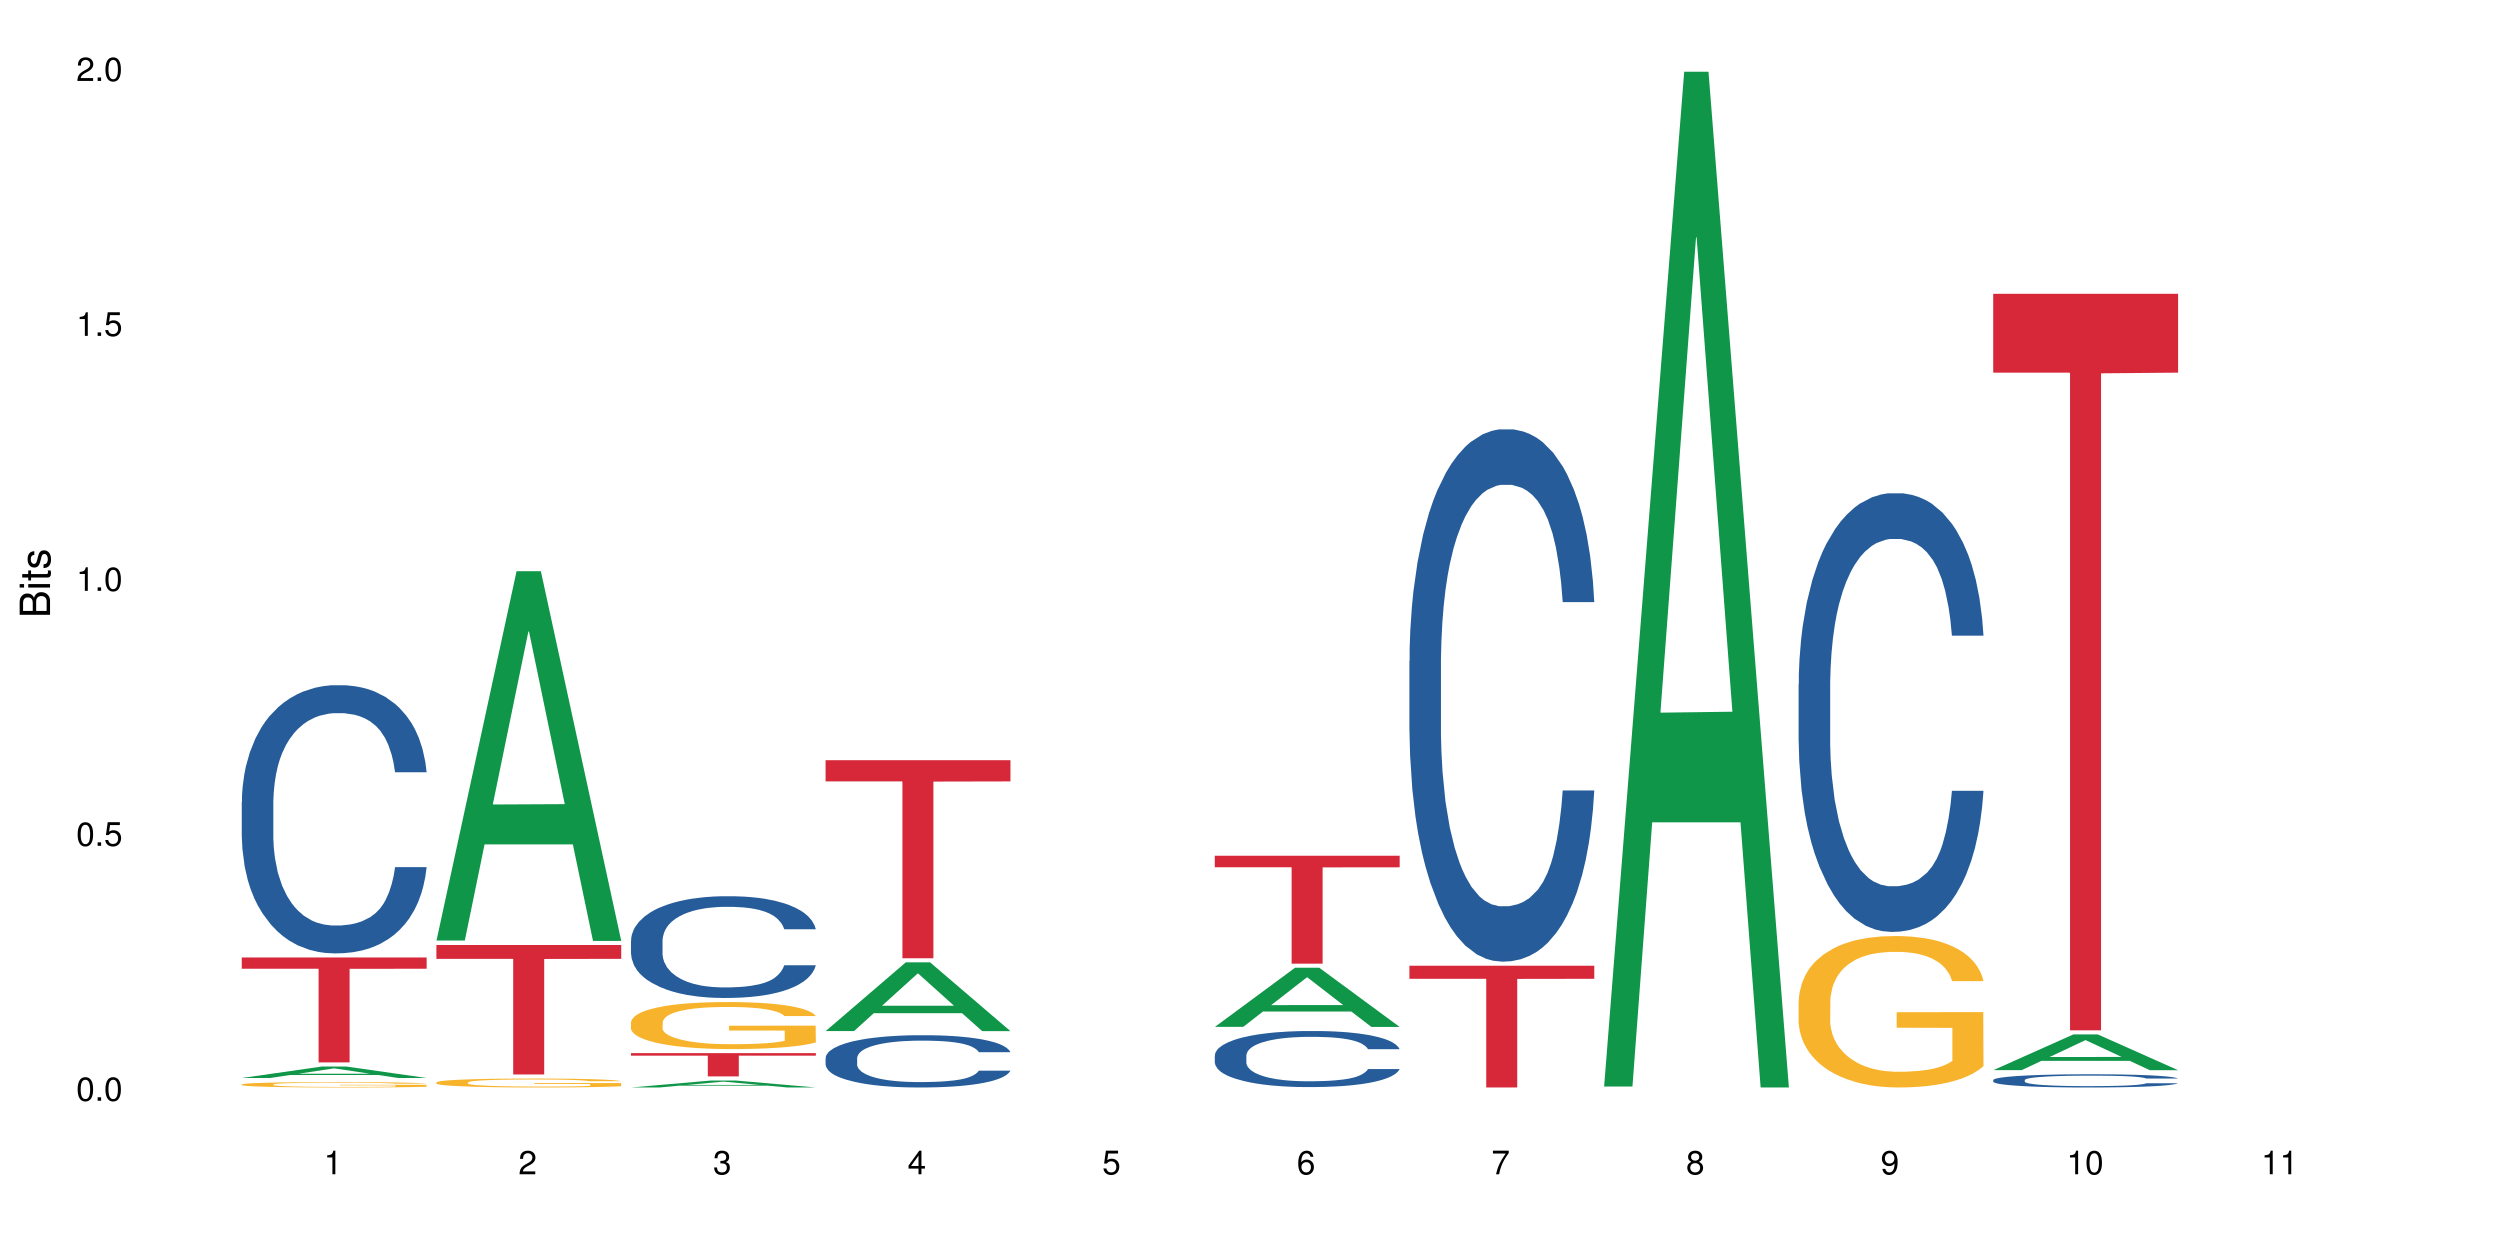 <?xml version="1.0" encoding="UTF-8"?>
<svg xmlns="http://www.w3.org/2000/svg" xmlns:xlink="http://www.w3.org/1999/xlink" width="720pt" height="360pt" viewBox="0 0 720 360" version="1.1">
<defs>
<g>
<symbol overflow="visible" id="glyph0-0">
<path style="stroke:none;" d=""/>
</symbol>
<symbol overflow="visible" id="glyph0-1">
<path style="stroke:none;" d="M 2.641 -6.797 C 2 -6.797 1.422 -6.531 1.078 -6.047 C 0.641 -5.453 0.406 -4.547 0.406 -3.297 C 0.406 -1 1.188 0.219 2.641 0.219 C 4.078 0.219 4.859 -1 4.859 -3.234 C 4.859 -4.562 4.656 -5.438 4.203 -6.047 C 3.844 -6.531 3.281 -6.797 2.641 -6.797 Z M 2.641 -6.047 C 3.547 -6.047 4 -5.125 4 -3.312 C 4 -1.375 3.562 -0.484 2.625 -0.484 C 1.734 -0.484 1.281 -1.422 1.281 -3.281 C 1.281 -5.141 1.734 -6.047 2.641 -6.047 Z M 2.641 -6.047 "/>
</symbol>
<symbol overflow="visible" id="glyph0-2">
<path style="stroke:none;" d="M 1.828 -1 L 0.828 -1 L 0.828 0 L 1.828 0 Z M 1.828 -1 "/>
</symbol>
<symbol overflow="visible" id="glyph0-3">
<path style="stroke:none;" d="M 4.562 -6.797 L 1.062 -6.797 L 0.547 -3.094 L 1.328 -3.094 C 1.719 -3.562 2.047 -3.734 2.578 -3.734 C 3.484 -3.734 4.062 -3.109 4.062 -2.094 C 4.062 -1.125 3.484 -0.531 2.578 -0.531 C 1.828 -0.531 1.375 -0.906 1.188 -1.672 L 0.328 -1.672 C 0.453 -1.109 0.547 -0.844 0.75 -0.594 C 1.125 -0.078 1.828 0.219 2.594 0.219 C 3.969 0.219 4.922 -0.781 4.922 -2.219 C 4.922 -3.562 4.031 -4.484 2.719 -4.484 C 2.25 -4.484 1.859 -4.359 1.469 -4.062 L 1.734 -5.969 L 4.562 -5.969 Z M 4.562 -6.797 "/>
</symbol>
<symbol overflow="visible" id="glyph0-4">
<path style="stroke:none;" d="M 2.484 -4.844 L 2.484 0 L 3.328 0 L 3.328 -6.797 L 2.766 -6.797 C 2.469 -5.75 2.281 -5.609 0.984 -5.453 L 0.984 -4.844 Z M 2.484 -4.844 "/>
</symbol>
<symbol overflow="visible" id="glyph0-5">
<path style="stroke:none;" d="M 4.859 -0.828 L 1.281 -0.828 C 1.359 -1.391 1.672 -1.75 2.5 -2.234 L 3.469 -2.75 C 4.406 -3.266 4.906 -3.969 4.906 -4.812 C 4.906 -5.375 4.672 -5.906 4.266 -6.266 C 3.859 -6.625 3.375 -6.797 2.719 -6.797 C 1.859 -6.797 1.219 -6.5 0.844 -5.922 C 0.609 -5.562 0.5 -5.125 0.484 -4.438 L 1.328 -4.438 C 1.359 -4.906 1.406 -5.188 1.531 -5.406 C 1.75 -5.812 2.188 -6.062 2.703 -6.062 C 3.469 -6.062 4.031 -5.516 4.031 -4.781 C 4.031 -4.25 3.719 -3.797 3.125 -3.438 L 2.234 -2.938 C 0.812 -2.141 0.406 -1.5 0.328 0 L 4.859 0 Z M 4.859 -0.828 "/>
</symbol>
<symbol overflow="visible" id="glyph0-6">
<path style="stroke:none;" d="M 2.125 -3.125 L 2.578 -3.125 C 3.516 -3.125 3.984 -2.703 3.984 -1.891 C 3.984 -1.031 3.469 -0.531 2.578 -0.531 C 1.656 -0.531 1.203 -0.984 1.156 -1.969 L 0.312 -1.969 C 0.344 -1.422 0.438 -1.078 0.609 -0.766 C 0.953 -0.109 1.625 0.219 2.547 0.219 C 3.953 0.219 4.859 -0.609 4.859 -1.906 C 4.859 -2.766 4.516 -3.25 3.703 -3.516 C 4.344 -3.766 4.656 -4.25 4.656 -4.938 C 4.656 -6.109 3.875 -6.797 2.578 -6.797 C 1.203 -6.797 0.484 -6.047 0.453 -4.609 L 1.297 -4.609 C 1.312 -5.016 1.344 -5.25 1.453 -5.453 C 1.641 -5.828 2.062 -6.062 2.594 -6.062 C 3.344 -6.062 3.797 -5.625 3.797 -4.906 C 3.797 -4.422 3.609 -4.141 3.25 -3.984 C 3.016 -3.891 2.719 -3.844 2.125 -3.844 Z M 2.125 -3.125 "/>
</symbol>
<symbol overflow="visible" id="glyph0-7">
<path style="stroke:none;" d="M 3.141 -1.625 L 3.141 0 L 3.984 0 L 3.984 -1.625 L 4.984 -1.625 L 4.984 -2.391 L 3.984 -2.391 L 3.984 -6.797 L 3.359 -6.797 L 0.266 -2.516 L 0.266 -1.625 Z M 3.141 -2.391 L 1 -2.391 L 3.141 -5.359 Z M 3.141 -2.391 "/>
</symbol>
<symbol overflow="visible" id="glyph0-8">
<path style="stroke:none;" d="M 4.781 -5.031 C 4.609 -6.141 3.891 -6.797 2.844 -6.797 C 2.094 -6.797 1.422 -6.438 1.031 -5.828 C 0.609 -5.172 0.406 -4.344 0.406 -3.094 C 0.406 -1.953 0.578 -1.234 0.984 -0.625 C 1.359 -0.078 1.953 0.219 2.703 0.219 C 3.984 0.219 4.922 -0.734 4.922 -2.078 C 4.922 -3.344 4.062 -4.234 2.844 -4.234 C 2.172 -4.234 1.641 -3.969 1.281 -3.469 C 1.281 -5.125 1.828 -6.047 2.797 -6.047 C 3.391 -6.047 3.797 -5.672 3.938 -5.031 Z M 2.734 -3.484 C 3.547 -3.484 4.062 -2.922 4.062 -2 C 4.062 -1.156 3.484 -0.531 2.703 -0.531 C 1.922 -0.531 1.328 -1.188 1.328 -2.047 C 1.328 -2.891 1.906 -3.484 2.734 -3.484 Z M 2.734 -3.484 "/>
</symbol>
<symbol overflow="visible" id="glyph0-9">
<path style="stroke:none;" d="M 4.984 -6.797 L 0.438 -6.797 L 0.438 -5.969 L 4.109 -5.969 C 2.5 -3.656 1.828 -2.234 1.328 0 L 2.219 0 C 2.594 -2.172 3.453 -4.047 4.984 -6.094 Z M 4.984 -6.797 "/>
</symbol>
<symbol overflow="visible" id="glyph0-10">
<path style="stroke:none;" d="M 3.75 -3.578 C 4.453 -4 4.688 -4.344 4.688 -4.984 C 4.688 -6.047 3.844 -6.797 2.641 -6.797 C 1.438 -6.797 0.594 -6.047 0.594 -4.984 C 0.594 -4.359 0.828 -4.016 1.516 -3.578 C 0.734 -3.203 0.359 -2.641 0.359 -1.891 C 0.359 -0.641 1.297 0.219 2.641 0.219 C 3.984 0.219 4.922 -0.641 4.922 -1.875 C 4.922 -2.641 4.531 -3.203 3.75 -3.578 Z M 2.641 -6.047 C 3.359 -6.047 3.812 -5.625 3.812 -4.969 C 3.812 -4.344 3.344 -3.922 2.641 -3.922 C 1.922 -3.922 1.453 -4.344 1.453 -4.984 C 1.453 -5.625 1.922 -6.047 2.641 -6.047 Z M 2.641 -3.203 C 3.484 -3.203 4.062 -2.672 4.062 -1.875 C 4.062 -1.062 3.484 -0.531 2.625 -0.531 C 1.797 -0.531 1.219 -1.078 1.219 -1.875 C 1.219 -2.672 1.797 -3.203 2.641 -3.203 Z M 2.641 -3.203 "/>
</symbol>
<symbol overflow="visible" id="glyph0-11">
<path style="stroke:none;" d="M 0.516 -1.547 C 0.672 -0.438 1.406 0.219 2.438 0.219 C 3.188 0.219 3.859 -0.141 4.266 -0.75 C 4.688 -1.406 4.891 -2.25 4.891 -3.484 C 4.891 -4.625 4.703 -5.359 4.312 -5.953 C 3.938 -6.5 3.344 -6.797 2.594 -6.797 C 1.297 -6.797 0.359 -5.844 0.359 -4.516 C 0.359 -3.25 1.234 -2.344 2.453 -2.344 C 3.094 -2.344 3.562 -2.578 4.016 -3.109 C 4 -1.453 3.469 -0.531 2.5 -0.531 C 1.906 -0.531 1.484 -0.906 1.359 -1.547 Z M 2.578 -6.062 C 3.375 -6.062 3.969 -5.406 3.969 -4.531 C 3.969 -3.688 3.375 -3.094 2.547 -3.094 C 1.734 -3.094 1.234 -3.672 1.234 -4.578 C 1.234 -5.438 1.797 -6.062 2.578 -6.062 Z M 2.578 -6.062 "/>
</symbol>
<symbol overflow="visible" id="glyph1-0">
<path style="stroke:none;" d=""/>
</symbol>
<symbol overflow="visible" id="glyph1-1">
<path style="stroke:none;" d="M 0 -0.953 L 0 -4.891 C 0 -5.719 -0.234 -6.344 -0.734 -6.797 C -1.188 -7.234 -1.812 -7.469 -2.5 -7.469 C -3.547 -7.469 -4.188 -7 -4.625 -5.875 C -4.984 -6.672 -5.641 -7.094 -6.531 -7.094 C -7.156 -7.094 -7.734 -6.859 -8.141 -6.391 C -8.562 -5.938 -8.75 -5.344 -8.75 -4.5 L -8.75 -0.953 Z M -4.984 -2.062 L -7.766 -2.062 L -7.766 -4.219 C -7.766 -4.844 -7.688 -5.203 -7.453 -5.5 C -7.219 -5.812 -6.859 -5.969 -6.375 -5.969 C -5.906 -5.969 -5.531 -5.812 -5.297 -5.5 C -5.062 -5.203 -4.984 -4.844 -4.984 -4.219 Z M -0.984 -2.062 L -4 -2.062 L -4 -4.781 C -4 -5.328 -3.859 -5.688 -3.578 -5.953 C -3.297 -6.219 -2.922 -6.359 -2.484 -6.359 C -2.062 -6.359 -1.688 -6.219 -1.406 -5.953 C -1.109 -5.688 -0.984 -5.328 -0.984 -4.781 Z M -0.984 -2.062 "/>
</symbol>
<symbol overflow="visible" id="glyph1-2">
<path style="stroke:none;" d="M -6.281 -1.797 L -6.281 -0.797 L 0 -0.797 L 0 -1.797 Z M -8.75 -1.797 L -8.75 -0.797 L -7.484 -0.797 L -7.484 -1.797 Z M -8.75 -1.797 "/>
</symbol>
<symbol overflow="visible" id="glyph1-3">
<path style="stroke:none;" d="M -6.281 -3.047 L -6.281 -2.016 L -8.016 -2.016 L -8.016 -1.016 L -6.281 -1.016 L -6.281 -0.172 L -5.469 -0.172 L -5.469 -1.016 L -0.719 -1.016 C -0.078 -1.016 0.281 -1.453 0.281 -2.234 C 0.281 -2.469 0.25 -2.719 0.188 -3.047 L -0.641 -3.047 C -0.609 -2.922 -0.594 -2.766 -0.594 -2.562 C -0.594 -2.141 -0.719 -2.016 -1.156 -2.016 L -5.469 -2.016 L -5.469 -3.047 Z M -6.281 -3.047 "/>
</symbol>
<symbol overflow="visible" id="glyph1-4">
<path style="stroke:none;" d="M -4.531 -5.25 C -5.766 -5.25 -6.469 -4.422 -6.469 -2.969 C -6.469 -1.516 -5.719 -0.562 -4.547 -0.562 C -3.562 -0.562 -3.094 -1.062 -2.734 -2.562 L -2.516 -3.484 C -2.344 -4.188 -2.094 -4.469 -1.625 -4.469 C -1.047 -4.469 -0.641 -3.875 -0.641 -3 C -0.641 -2.453 -0.797 -2 -1.062 -1.75 C -1.25 -1.594 -1.422 -1.531 -1.875 -1.469 L -1.875 -0.406 C -0.422 -0.453 0.281 -1.266 0.281 -2.922 C 0.281 -4.5 -0.5 -5.516 -1.719 -5.516 C -2.656 -5.516 -3.172 -4.984 -3.469 -3.734 L -3.703 -2.766 C -3.891 -1.953 -4.156 -1.609 -4.594 -1.609 C -5.172 -1.609 -5.547 -2.125 -5.547 -2.938 C -5.547 -3.75 -5.203 -4.172 -4.531 -4.203 Z M -4.531 -5.25 "/>
</symbol>
</g>
</defs>
<g id="surface126395">
<rect x="0" y="0" width="720" height="360" style="fill:rgb(100%,100%,100%);fill-opacity:1;stroke:none;"/>
<path style=" stroke:none;fill-rule:nonzero;fill:rgb(6.275%,58.824%,28.235%);fill-opacity:1;" d="M 69.629 310.461 L 69.688 310.461 L 92.723 307.156 L 99.723 307.156 L 122.875 310.465 L 114.738 310.465 L 108.938 309.602 L 83.508 309.602 L 77.82 310.461 L 69.629 310.461 L 85.957 309.242 L 106.605 309.242 L 96.309 307.695 L 96.195 307.691 L 96.082 307.703 L 85.898 309.242 L 85.957 309.242 Z M 69.629 310.461 "/>
<path style=" stroke:none;fill-rule:nonzero;fill:rgb(14.51%,36.078%,60%);fill-opacity:1;" d="M 69.629 230.961 L 69.695 230.891 L 69.695 229.199 L 69.891 226.516 L 70.344 223.129 L 70.797 220.797 L 71.969 216.633 L 73.59 212.609 L 75.277 209.504 L 76.512 207.668 L 77.617 206.258 L 80.148 203.645 L 81.773 202.305 L 83.523 201.105 L 85.668 199.906 L 87.227 199.199 L 90.73 198.07 L 93.328 197.574 L 95.344 197.363 L 99.691 197.363 L 102.289 197.645 L 104.172 198 L 106.25 198.562 L 108.004 199.199 L 111.055 200.75 L 113.781 202.727 L 115.016 203.859 L 116.965 206.047 L 118.457 208.164 L 119.496 210 L 120.664 212.609 L 121.703 215.785 L 122.484 219.387 L 122.875 222.422 L 113.781 222.422 L 113.328 219.598 L 112.809 217.41 L 111.836 214.516 L 110.859 212.469 L 109.496 210.422 L 108.266 209.082 L 106.574 207.738 L 105.082 206.895 L 103.523 206.258 L 102.031 205.836 L 99.172 205.41 L 95.863 205.41 L 94.629 205.551 L 92.098 206.117 L 90.73 206.609 L 88.785 207.598 L 87.422 208.516 L 85.797 209.93 L 84.695 211.129 L 83.328 212.965 L 82.355 214.586 L 81.254 216.914 L 80.602 218.68 L 80.02 220.656 L 79.5 222.984 L 79.109 225.457 L 78.852 228.066 L 78.719 230.609 L 78.719 241.551 L 78.852 244.09 L 79.176 247.055 L 80.02 251.359 L 81.254 255.102 L 82.68 258.066 L 84.043 260.184 L 84.824 261.172 L 85.863 262.301 L 87.484 263.715 L 89.824 265.125 L 91.188 265.691 L 93.266 266.254 L 95.406 266.535 L 98.266 266.535 L 100.797 266.254 L 102.484 265.902 L 104.238 265.336 L 106.641 264.137 L 108.133 263.008 L 109.434 261.668 L 110.406 260.324 L 111.055 259.195 L 112.031 257.008 L 112.809 254.609 L 113.395 252.137 L 113.781 249.738 L 122.875 249.738 L 122.484 252.562 L 121.898 255.312 L 121.316 257.359 L 120.406 259.832 L 119.367 262.02 L 117.875 264.488 L 116.641 266.113 L 115.016 267.879 L 113.523 269.219 L 111.898 270.418 L 109.496 271.832 L 107.938 272.535 L 106.25 273.172 L 104.238 273.738 L 101.707 274.23 L 98.977 274.512 L 96.445 274.582 L 93.719 274.441 L 91.707 274.16 L 89.043 273.523 L 85.73 272.254 L 83.328 270.914 L 81.445 269.57 L 79.824 268.16 L 78.004 266.254 L 75.668 263.148 L 74.238 260.75 L 73.266 258.773 L 72.16 256.02 L 71.383 253.551 L 70.473 249.598 L 69.824 244.586 L 69.629 240.703 Z M 69.629 230.961 "/>
<path style=" stroke:none;fill-rule:nonzero;fill:rgb(96.863%,70.196%,16.863%);fill-opacity:1;" d="M 69.629 312.309 L 69.695 312.305 L 69.695 312.277 L 69.953 312.215 L 70.602 312.125 L 71.449 312.051 L 72.355 311.996 L 72.941 311.965 L 73.914 311.922 L 74.758 311.891 L 76.902 311.828 L 79.629 311.77 L 81.121 311.742 L 82.809 311.719 L 85.215 311.691 L 86.316 311.684 L 89.691 311.66 L 93.523 311.645 L 97.746 311.641 L 99.691 311.641 L 102.355 311.648 L 105.992 311.664 L 108.07 311.676 L 109.691 311.691 L 111.379 311.711 L 113.457 311.738 L 115.406 311.773 L 116.965 311.809 L 118.523 311.848 L 119.82 311.895 L 120.926 311.945 L 121.898 312.004 L 122.484 312.055 L 122.875 312.105 L 113.848 312.105 L 113.328 312.055 L 112.742 312.016 L 111.77 311.969 L 110.797 311.934 L 109.82 311.906 L 108.004 311.871 L 106.445 311.848 L 104.496 311.828 L 102.613 311.816 L 100.473 311.809 L 99.172 311.805 L 95.73 311.805 L 92.613 311.812 L 90.797 311.824 L 89.5 311.836 L 87.68 311.859 L 86.578 311.875 L 85.926 311.887 L 83.98 311.93 L 82.68 311.969 L 81.965 311.996 L 81.059 312.039 L 80.406 312.078 L 79.695 312.137 L 79.305 312.176 L 78.785 312.273 L 78.719 312.531 L 78.914 312.582 L 79.305 312.641 L 79.824 312.691 L 80.602 312.746 L 81.383 312.789 L 82.746 312.844 L 83.914 312.879 L 84.824 312.906 L 86.578 312.941 L 87.289 312.957 L 88.98 312.98 L 90.73 313 L 92.875 313.02 L 94.5 313.027 L 97.094 313.035 L 100.406 313.035 L 104.305 313.023 L 106.77 313.016 L 108.457 313.004 L 109.562 312.992 L 110.926 312.977 L 111.898 312.961 L 112.809 312.945 L 113.914 312.922 L 113.914 312.582 L 97.875 312.582 L 97.875 312.422 L 122.809 312.422 L 122.875 312.977 L 121.512 313.016 L 119.82 313.051 L 118.199 313.082 L 116.512 313.105 L 114.109 313.133 L 112.16 313.148 L 109.172 313.168 L 106.445 313.18 L 103.59 313.191 L 101.055 313.195 L 98.07 313.195 L 95.406 313.191 L 92.551 313.184 L 90.277 313.172 L 88.199 313.16 L 86.121 313.141 L 83.523 313.109 L 81.836 313.086 L 80.082 313.055 L 78.332 313.02 L 76.773 312.984 L 75.734 312.953 L 74.695 312.918 L 73.59 312.875 L 72.551 312.828 L 71.773 312.785 L 71.059 312.734 L 70.539 312.688 L 70.02 312.625 L 69.758 312.574 L 69.629 312.527 Z M 69.629 312.309 "/>
<path style=" stroke:none;fill-rule:nonzero;fill:rgb(83.922%,15.686%,22.353%);fill-opacity:1;" d="M 69.629 275.758 L 122.875 275.758 L 122.875 278.992 L 100.684 279.023 L 100.684 305.98 L 91.754 305.98 L 91.754 279.051 L 91.625 278.992 L 69.629 278.992 Z M 69.629 275.758 "/>
<path style=" stroke:none;fill-rule:nonzero;fill:rgb(6.275%,58.824%,28.235%);fill-opacity:1;" d="M 125.676 270.883 L 125.734 270.781 L 148.77 164.504 L 155.77 164.504 L 178.918 270.984 L 170.785 270.984 L 164.984 243.188 L 139.555 243.188 L 133.867 270.883 L 125.676 270.883 L 142 231.691 L 162.652 231.59 L 152.355 181.898 L 152.242 181.801 L 152.129 182.102 L 141.945 231.59 L 142 231.691 Z M 125.676 270.883 "/>
<path style=" stroke:none;fill-rule:nonzero;fill:rgb(96.863%,70.196%,16.863%);fill-opacity:1;" d="M 125.676 311.727 L 125.742 311.723 L 125.742 311.676 L 126 311.57 L 126.648 311.426 L 127.492 311.305 L 128.402 311.211 L 128.988 311.16 L 129.961 311.09 L 130.805 311.039 L 132.949 310.934 L 135.676 310.836 L 137.168 310.793 L 138.855 310.754 L 141.258 310.707 L 142.363 310.691 L 145.738 310.656 L 149.57 310.633 L 153.793 310.625 L 155.738 310.625 L 158.402 310.637 L 162.039 310.66 L 164.117 310.684 L 165.738 310.707 L 167.426 310.738 L 169.504 310.785 L 171.453 310.844 L 173.012 310.898 L 174.57 310.969 L 175.867 311.043 L 176.973 311.125 L 177.945 311.227 L 178.531 311.309 L 178.918 311.391 L 169.895 311.391 L 169.375 311.309 L 168.789 311.242 L 167.816 311.168 L 166.844 311.109 L 165.867 311.066 L 164.051 311.004 L 162.492 310.969 L 160.543 310.934 L 158.66 310.914 L 156.52 310.898 L 155.219 310.895 L 151.777 310.895 L 148.66 310.91 L 146.844 310.93 L 145.543 310.949 L 143.727 310.984 L 142.621 311.012 L 141.973 311.031 L 140.027 311.102 L 138.727 311.168 L 138.012 311.215 L 137.105 311.285 L 136.453 311.348 L 135.738 311.441 L 135.352 311.512 L 134.832 311.672 L 134.766 312.094 L 134.961 312.184 L 135.352 312.281 L 135.871 312.363 L 136.648 312.453 L 137.43 312.523 L 138.793 312.613 L 139.961 312.676 L 140.871 312.715 L 142.621 312.777 L 143.336 312.801 L 145.023 312.84 L 146.777 312.875 L 148.922 312.902 L 150.543 312.918 L 153.141 312.93 L 156.453 312.93 L 160.348 312.914 L 162.816 312.895 L 164.504 312.875 L 165.609 312.859 L 166.973 312.836 L 167.945 312.812 L 168.855 312.785 L 169.961 312.746 L 169.961 312.184 L 153.922 312.18 L 153.922 311.918 L 178.855 311.914 L 178.918 312.836 L 177.555 312.898 L 175.867 312.957 L 174.246 313.004 L 172.555 313.047 L 170.152 313.09 L 168.207 313.117 L 165.219 313.152 L 162.492 313.172 L 159.637 313.188 L 157.102 313.195 L 154.117 313.195 L 151.453 313.191 L 148.598 313.176 L 146.324 313.16 L 142.168 313.105 L 139.57 313.055 L 137.883 313.016 L 136.129 312.965 L 134.375 312.906 L 132.816 312.844 L 131.777 312.793 L 130.742 312.738 L 129.637 312.668 L 128.598 312.586 L 127.82 312.516 L 127.105 312.434 L 126.586 312.355 L 126.066 312.25 L 125.805 312.164 L 125.676 312.094 Z M 125.676 311.727 "/>
<path style=" stroke:none;fill-rule:nonzero;fill:rgb(83.922%,15.686%,22.353%);fill-opacity:1;" d="M 125.676 272.156 L 178.918 272.156 L 178.918 276.148 L 156.73 276.184 L 156.73 309.449 L 147.801 309.449 L 147.801 276.219 L 147.672 276.148 L 125.676 276.148 Z M 125.676 272.156 "/>
<path style=" stroke:none;fill-rule:nonzero;fill:rgb(6.275%,58.824%,28.235%);fill-opacity:1;" d="M 181.723 313.195 L 181.777 313.191 L 204.816 311.184 L 211.812 311.184 L 234.965 313.195 L 226.832 313.195 L 221.031 312.672 L 195.602 312.672 L 189.914 313.195 L 181.723 313.195 L 198.047 312.453 L 218.695 312.453 L 208.402 311.512 L 208.289 311.512 L 208.172 311.516 L 197.992 312.453 L 198.047 312.453 Z M 181.723 313.195 "/>
<path style=" stroke:none;fill-rule:nonzero;fill:rgb(14.51%,36.078%,60%);fill-opacity:1;" d="M 181.723 270.871 L 181.785 270.844 L 181.785 270.203 L 181.98 269.188 L 182.438 267.902 L 182.891 267.016 L 184.059 265.438 L 185.684 263.91 L 187.371 262.734 L 188.605 262.039 L 189.707 261.5 L 192.242 260.512 L 193.863 260.004 L 195.617 259.547 L 197.762 259.094 L 199.32 258.824 L 202.824 258.395 L 205.422 258.207 L 207.434 258.129 L 211.785 258.129 L 214.383 258.234 L 216.266 258.371 L 218.344 258.582 L 220.098 258.824 L 223.148 259.414 L 225.875 260.164 L 227.109 260.59 L 229.059 261.422 L 230.551 262.227 L 231.59 262.922 L 232.758 263.91 L 233.797 265.117 L 234.578 266.48 L 234.965 267.633 L 225.875 267.633 L 225.422 266.562 L 224.902 265.73 L 223.926 264.633 L 222.953 263.859 L 221.59 263.082 L 220.355 262.574 L 218.668 262.062 L 217.176 261.742 L 215.617 261.5 L 214.121 261.34 L 211.266 261.18 L 207.953 261.18 L 206.723 261.234 L 204.188 261.449 L 202.824 261.637 L 200.875 262.012 L 199.512 262.359 L 197.891 262.895 L 196.785 263.348 L 195.422 264.047 L 194.449 264.66 L 193.344 265.543 L 192.695 266.215 L 192.109 266.965 L 191.59 267.848 L 191.203 268.785 L 190.941 269.773 L 190.812 270.738 L 190.812 274.887 L 190.941 275.852 L 191.266 276.977 L 192.109 278.609 L 193.344 280.027 L 194.773 281.152 L 196.137 281.957 L 196.918 282.332 L 197.953 282.758 L 199.578 283.297 L 201.914 283.832 L 203.281 284.043 L 205.355 284.258 L 207.5 284.367 L 210.355 284.367 L 212.891 284.258 L 214.578 284.125 L 216.332 283.91 L 218.734 283.457 L 220.227 283.027 L 221.523 282.52 L 222.5 282.012 L 223.148 281.582 L 224.121 280.75 L 224.902 279.84 L 225.484 278.902 L 225.875 277.992 L 234.965 277.992 L 234.578 279.066 L 233.992 280.109 L 233.406 280.887 L 232.5 281.824 L 231.461 282.652 L 229.965 283.59 L 228.734 284.207 L 227.109 284.875 L 225.617 285.383 L 223.992 285.84 L 221.59 286.375 L 220.031 286.641 L 218.344 286.883 L 216.332 287.098 L 213.797 287.285 L 211.07 287.391 L 208.539 287.418 L 205.812 287.363 L 203.801 287.258 L 201.137 287.016 L 197.824 286.535 L 195.422 286.027 L 193.539 285.516 L 191.918 284.98 L 190.098 284.258 L 187.762 283.082 L 186.332 282.172 L 185.359 281.422 L 184.254 280.375 L 183.477 279.441 L 182.566 277.941 L 181.918 276.039 L 181.723 274.566 Z M 181.723 270.871 "/>
<path style=" stroke:none;fill-rule:nonzero;fill:rgb(96.863%,70.196%,16.863%);fill-opacity:1;" d="M 181.723 294.395 L 181.785 294.379 L 181.785 294.133 L 182.047 293.578 L 182.695 292.809 L 183.539 292.18 L 184.449 291.684 L 185.035 291.426 L 186.008 291.055 L 186.852 290.781 L 188.996 290.227 L 191.723 289.707 L 193.215 289.484 L 194.902 289.273 L 197.305 289.039 L 198.41 288.953 L 201.785 288.754 L 205.617 288.629 L 209.836 288.594 L 211.785 288.605 L 214.449 288.656 L 218.082 288.789 L 220.16 288.914 L 221.785 289.039 L 223.473 289.199 L 225.551 289.445 L 227.5 289.742 L 229.059 290.039 L 230.617 290.41 L 231.914 290.809 L 233.02 291.238 L 233.992 291.758 L 234.578 292.191 L 234.965 292.625 L 225.941 292.625 L 225.422 292.191 L 224.836 291.859 L 223.863 291.449 L 222.891 291.152 L 221.914 290.918 L 220.098 290.598 L 218.539 290.398 L 216.59 290.227 L 214.707 290.113 L 212.566 290.039 L 211.266 290.016 L 207.824 290.016 L 204.707 290.102 L 202.891 290.199 L 201.59 290.301 L 199.773 290.484 L 198.668 290.633 L 198.02 290.734 L 196.07 291.117 L 194.773 291.461 L 194.059 291.695 L 193.148 292.066 L 192.5 292.402 L 191.785 292.898 L 191.398 293.27 L 190.879 294.109 L 190.812 296.336 L 191.008 296.805 L 191.398 297.312 L 191.918 297.758 L 192.695 298.227 L 193.477 298.586 L 194.84 299.066 L 196.008 299.391 L 196.918 299.598 L 198.668 299.934 L 199.383 300.043 L 201.07 300.266 L 202.824 300.441 L 204.969 300.59 L 206.59 300.664 L 209.188 300.727 L 212.5 300.727 L 216.395 300.652 L 218.863 300.551 L 220.551 300.453 L 221.656 300.367 L 223.02 300.23 L 223.992 300.105 L 224.902 299.969 L 226.004 299.762 L 226.004 296.805 L 209.969 296.793 L 209.969 295.406 L 234.902 295.395 L 234.965 300.23 L 233.602 300.562 L 231.914 300.887 L 230.293 301.133 L 228.602 301.344 L 226.199 301.578 L 224.254 301.727 L 221.266 301.898 L 218.539 302.012 L 215.68 302.086 L 213.148 302.121 L 210.164 302.137 L 207.5 302.109 L 204.645 302.035 L 202.371 301.938 L 200.293 301.812 L 198.215 301.652 L 195.617 301.395 L 193.93 301.184 L 192.176 300.922 L 190.422 300.613 L 188.863 300.281 L 187.824 300.02 L 186.785 299.723 L 185.684 299.352 L 184.645 298.934 L 183.863 298.547 L 183.152 298.117 L 182.633 297.707 L 182.113 297.152 L 181.852 296.707 L 181.723 296.324 Z M 181.723 294.395 "/>
<path style=" stroke:none;fill-rule:nonzero;fill:rgb(83.922%,15.686%,22.353%);fill-opacity:1;" d="M 181.723 303.309 L 234.965 303.309 L 234.965 304.027 L 212.777 304.031 L 212.777 310.008 L 203.848 310.008 L 203.848 304.039 L 203.719 304.027 L 181.723 304.027 Z M 181.723 303.309 "/>
<path style=" stroke:none;fill-rule:nonzero;fill:rgb(6.275%,58.824%,28.235%);fill-opacity:1;" d="M 237.77 296.953 L 237.824 296.934 L 260.863 277.152 L 267.859 277.152 L 291.012 296.973 L 282.879 296.973 L 277.074 291.801 L 251.648 291.801 L 245.961 296.953 L 237.77 296.953 L 254.094 289.66 L 274.742 289.641 L 264.449 280.391 L 264.332 280.371 L 264.219 280.43 L 254.039 289.641 L 254.094 289.66 Z M 237.77 296.953 "/>
<path style=" stroke:none;fill-rule:nonzero;fill:rgb(14.51%,36.078%,60%);fill-opacity:1;" d="M 237.77 304.695 L 237.832 304.68 L 237.832 304.352 L 238.027 303.828 L 238.484 303.168 L 238.938 302.715 L 240.105 301.902 L 241.73 301.117 L 243.418 300.512 L 244.652 300.156 L 245.754 299.879 L 248.289 299.371 L 249.91 299.109 L 251.664 298.875 L 253.805 298.641 L 255.363 298.504 L 258.871 298.285 L 261.469 298.188 L 263.48 298.148 L 267.832 298.148 L 270.43 298.203 L 272.312 298.27 L 274.391 298.383 L 276.145 298.504 L 279.195 298.809 L 281.922 299.191 L 283.156 299.414 L 285.105 299.84 L 286.598 300.25 L 287.637 300.609 L 288.805 301.117 L 289.844 301.738 L 290.621 302.438 L 291.012 303.031 L 281.922 303.031 L 281.469 302.48 L 280.949 302.055 L 279.973 301.488 L 279 301.09 L 277.637 300.691 L 276.402 300.43 L 274.715 300.168 L 273.223 300.004 L 271.664 299.879 L 270.168 299.797 L 267.312 299.715 L 264 299.715 L 262.766 299.742 L 260.234 299.852 L 258.871 299.949 L 256.922 300.141 L 255.559 300.32 L 253.938 300.598 L 252.832 300.828 L 251.469 301.188 L 250.496 301.504 L 249.391 301.957 L 248.742 302.301 L 248.156 302.688 L 247.637 303.141 L 247.25 303.621 L 246.988 304.133 L 246.859 304.625 L 246.859 306.758 L 246.988 307.254 L 247.312 307.832 L 248.156 308.672 L 249.391 309.398 L 250.82 309.977 L 252.184 310.391 L 252.961 310.582 L 254 310.801 L 255.625 311.078 L 257.961 311.352 L 259.324 311.461 L 261.402 311.574 L 263.547 311.629 L 266.402 311.629 L 268.938 311.574 L 270.625 311.504 L 272.379 311.395 L 274.781 311.16 L 276.273 310.941 L 277.57 310.68 L 278.547 310.418 L 279.195 310.195 L 280.168 309.77 L 280.949 309.305 L 281.531 308.82 L 281.922 308.355 L 291.012 308.355 L 290.621 308.902 L 290.039 309.441 L 289.453 309.84 L 288.547 310.32 L 287.508 310.746 L 286.012 311.23 L 284.777 311.547 L 283.156 311.891 L 281.664 312.152 L 280.039 312.383 L 277.637 312.66 L 276.078 312.797 L 274.391 312.922 L 272.379 313.031 L 269.844 313.129 L 267.117 313.184 L 264.586 313.195 L 261.859 313.168 L 259.844 313.113 L 257.184 312.988 L 253.871 312.742 L 251.469 312.48 L 249.586 312.219 L 247.961 311.945 L 246.145 311.574 L 243.809 310.969 L 242.379 310.5 L 241.406 310.113 L 240.301 309.578 L 239.523 309.098 L 238.613 308.328 L 237.965 307.352 L 237.77 306.594 Z M 237.77 304.695 "/>
<path style=" stroke:none;fill-rule:nonzero;fill:rgb(83.922%,15.686%,22.353%);fill-opacity:1;" d="M 237.77 218.941 L 291.012 218.941 L 291.012 225.047 L 268.82 225.098 L 268.82 275.977 L 259.895 275.977 L 259.895 225.152 L 259.766 225.047 L 237.77 225.047 Z M 237.77 218.941 "/>
<path style=" stroke:none;fill-rule:nonzero;fill:rgb(6.275%,58.824%,28.235%);fill-opacity:1;" d="M 349.859 295.746 L 349.918 295.73 L 372.957 278.715 L 379.953 278.715 L 403.105 295.766 L 394.973 295.766 L 389.168 291.312 L 363.742 291.312 L 358.051 295.746 L 349.859 295.746 L 366.188 289.473 L 386.836 289.457 L 376.539 281.5 L 376.426 281.484 L 376.312 281.531 L 366.129 289.457 L 366.188 289.473 Z M 349.859 295.746 "/>
<path style=" stroke:none;fill-rule:nonzero;fill:rgb(14.51%,36.078%,60%);fill-opacity:1;" d="M 349.859 303.961 L 349.926 303.949 L 349.926 303.594 L 350.121 303.031 L 350.574 302.324 L 351.031 301.836 L 352.199 300.969 L 353.82 300.125 L 355.512 299.477 L 356.742 299.094 L 357.848 298.797 L 360.379 298.25 L 362.004 297.973 L 363.758 297.719 L 365.898 297.469 L 367.457 297.32 L 370.965 297.086 L 373.562 296.984 L 375.574 296.938 L 379.926 296.938 L 382.523 296.996 L 384.406 297.07 L 386.484 297.188 L 388.234 297.32 L 391.289 297.648 L 394.016 298.059 L 395.25 298.297 L 397.195 298.754 L 398.691 299.195 L 399.73 299.578 L 400.898 300.125 L 401.938 300.789 L 402.715 301.543 L 403.105 302.176 L 394.016 302.176 L 393.559 301.586 L 393.039 301.129 L 392.066 300.523 L 391.094 300.098 L 389.73 299.668 L 388.496 299.387 L 386.809 299.109 L 385.312 298.93 L 383.754 298.797 L 382.262 298.711 L 379.406 298.621 L 376.094 298.621 L 374.859 298.648 L 372.328 298.77 L 370.965 298.871 L 369.016 299.078 L 367.652 299.27 L 366.027 299.566 L 364.926 299.816 L 363.562 300.199 L 362.586 300.539 L 361.484 301.027 L 360.836 301.395 L 360.25 301.809 L 359.73 302.297 L 359.34 302.812 L 359.082 303.359 L 358.953 303.891 L 358.953 306.176 L 359.082 306.707 L 359.406 307.328 L 360.25 308.227 L 361.484 309.008 L 362.914 309.629 L 364.277 310.07 L 365.055 310.277 L 366.094 310.516 L 367.719 310.809 L 370.055 311.105 L 371.418 311.223 L 373.496 311.34 L 375.641 311.398 L 378.496 311.398 L 381.027 311.34 L 382.715 311.266 L 384.469 311.148 L 386.871 310.898 L 388.367 310.664 L 389.664 310.383 L 390.637 310.102 L 391.289 309.867 L 392.262 309.406 L 393.039 308.906 L 393.625 308.391 L 394.016 307.887 L 403.105 307.887 L 402.715 308.477 L 402.133 309.055 L 401.547 309.48 L 400.637 310 L 399.598 310.457 L 398.105 310.973 L 396.871 311.312 L 395.25 311.68 L 393.754 311.961 L 392.133 312.211 L 389.73 312.508 L 388.172 312.656 L 386.484 312.789 L 384.469 312.906 L 381.938 313.008 L 379.211 313.066 L 376.68 313.082 L 373.949 313.055 L 371.938 312.992 L 369.277 312.859 L 365.965 312.594 L 363.562 312.316 L 361.68 312.035 L 360.055 311.738 L 358.238 311.34 L 355.898 310.691 L 354.473 310.191 L 353.496 309.777 L 352.395 309.203 L 351.613 308.684 L 350.707 307.859 L 350.055 306.812 L 349.859 306 Z M 349.859 303.961 "/>
<path style=" stroke:none;fill-rule:nonzero;fill:rgb(83.922%,15.686%,22.353%);fill-opacity:1;" d="M 349.859 246.453 L 403.105 246.453 L 403.105 249.781 L 380.914 249.809 L 380.914 277.539 L 371.988 277.539 L 371.988 249.84 L 371.859 249.781 L 349.859 249.781 Z M 349.859 246.453 "/>
<path style=" stroke:none;fill-rule:nonzero;fill:rgb(14.51%,36.078%,60%);fill-opacity:1;" d="M 405.906 190.371 L 405.973 190.23 L 405.973 186.871 L 406.168 181.543 L 406.621 174.82 L 407.078 170.195 L 408.246 161.93 L 409.867 153.941 L 411.555 147.777 L 412.789 144.133 L 413.895 141.332 L 416.426 136.148 L 418.051 133.484 L 419.805 131.102 L 421.945 128.723 L 423.504 127.32 L 427.012 125.078 L 429.609 124.098 L 431.621 123.676 L 435.973 123.676 L 438.566 124.238 L 440.453 124.938 L 442.527 126.059 L 444.281 127.32 L 447.336 130.402 L 450.062 134.324 L 451.293 136.566 L 453.242 140.91 L 454.734 145.113 L 455.773 148.758 L 456.945 153.941 L 457.984 160.246 L 458.762 167.395 L 459.152 173.418 L 450.062 173.418 L 449.605 167.812 L 449.086 163.469 L 448.113 157.727 L 447.141 153.66 L 445.777 149.598 L 444.543 146.938 L 442.855 144.273 L 441.359 142.594 L 439.801 141.332 L 438.309 140.492 L 435.453 139.648 L 432.141 139.648 L 430.906 139.93 L 428.375 141.051 L 427.012 142.031 L 425.062 143.992 L 423.699 145.816 L 422.074 148.617 L 420.973 151 L 419.609 154.641 L 418.633 157.863 L 417.531 162.488 L 416.883 165.992 L 416.297 169.914 L 415.777 174.539 L 415.387 179.441 L 415.129 184.629 L 414.996 189.672 L 414.996 211.391 L 415.129 216.434 L 415.453 222.32 L 416.297 230.867 L 417.531 238.293 L 418.957 244.176 L 420.324 248.379 L 421.102 250.344 L 422.141 252.582 L 423.766 255.387 L 426.102 258.188 L 427.465 259.309 L 429.543 260.43 L 431.684 260.992 L 434.543 260.992 L 437.074 260.43 L 438.762 259.73 L 440.516 258.609 L 442.918 256.227 L 444.41 253.984 L 445.711 251.324 L 446.684 248.66 L 447.336 246.418 L 448.309 242.074 L 449.086 237.312 L 449.672 232.406 L 450.062 227.645 L 459.152 227.645 L 458.762 233.246 L 458.176 238.711 L 457.594 242.777 L 456.684 247.68 L 455.645 252.023 L 454.152 256.926 L 452.918 260.148 L 451.293 263.652 L 449.801 266.316 L 448.18 268.695 L 445.777 271.5 L 444.219 272.902 L 442.527 274.16 L 440.516 275.281 L 437.984 276.262 L 435.258 276.824 L 432.723 276.965 L 429.996 276.684 L 427.984 276.125 L 425.32 274.863 L 422.012 272.34 L 419.609 269.68 L 417.727 267.016 L 416.102 264.215 L 414.285 260.43 L 411.945 254.266 L 410.52 249.5 L 409.543 245.578 L 408.441 240.113 L 407.66 235.211 L 406.75 227.363 L 406.102 217.414 L 405.906 209.707 Z M 405.906 190.371 "/>
<path style=" stroke:none;fill-rule:nonzero;fill:rgb(83.922%,15.686%,22.353%);fill-opacity:1;" d="M 405.906 278.141 L 459.152 278.141 L 459.152 281.891 L 436.961 281.926 L 436.961 313.195 L 428.035 313.195 L 428.035 281.957 L 427.902 281.891 L 405.906 281.891 Z M 405.906 278.141 "/>
<path style=" stroke:none;fill-rule:nonzero;fill:rgb(6.275%,58.824%,28.235%);fill-opacity:1;" d="M 461.953 312.922 L 462.012 312.645 L 485.051 20.664 L 492.047 20.664 L 515.199 313.195 L 507.062 313.195 L 501.262 236.836 L 475.832 236.836 L 470.145 312.922 L 461.953 312.922 L 478.281 205.246 L 498.93 204.973 L 488.633 68.457 L 488.52 68.184 L 488.406 69.008 L 478.223 204.973 L 478.281 205.246 Z M 461.953 312.922 "/>
<path style=" stroke:none;fill-rule:nonzero;fill:rgb(14.51%,36.078%,60%);fill-opacity:1;" d="M 518 197.039 L 518.066 196.922 L 518.066 194.152 L 518.262 189.762 L 518.715 184.219 L 519.168 180.41 L 520.336 173.598 L 521.961 167.016 L 523.648 161.934 L 524.883 158.934 L 525.988 156.625 L 528.52 152.352 L 530.141 150.156 L 531.895 148.195 L 534.039 146.23 L 535.598 145.074 L 539.102 143.23 L 541.699 142.422 L 543.715 142.074 L 548.062 142.074 L 550.66 142.535 L 552.543 143.113 L 554.621 144.035 L 556.375 145.074 L 559.426 147.617 L 562.152 150.852 L 563.387 152.695 L 565.336 156.277 L 566.828 159.742 L 567.867 162.742 L 569.035 167.016 L 570.074 172.211 L 570.855 178.102 L 571.246 183.066 L 562.152 183.066 L 561.699 178.445 L 561.18 174.867 L 560.207 170.133 L 559.23 166.785 L 557.867 163.438 L 556.633 161.242 L 554.945 159.047 L 553.453 157.664 L 551.895 156.625 L 550.402 155.93 L 547.543 155.238 L 544.234 155.238 L 543 155.469 L 540.465 156.391 L 539.102 157.199 L 537.156 158.816 L 535.793 160.316 L 534.168 162.629 L 533.062 164.59 L 531.699 167.594 L 530.727 170.25 L 529.621 174.059 L 528.973 176.945 L 528.391 180.18 L 527.871 183.988 L 527.48 188.031 L 527.219 192.305 L 527.09 196.461 L 527.09 214.359 L 527.219 218.516 L 527.547 223.363 L 528.391 230.41 L 529.621 236.527 L 531.051 241.379 L 532.414 244.844 L 533.195 246.461 L 534.234 248.309 L 535.855 250.617 L 538.195 252.926 L 539.559 253.848 L 541.637 254.773 L 543.777 255.234 L 546.637 255.234 L 549.168 254.773 L 550.855 254.195 L 552.609 253.273 L 555.012 251.309 L 556.504 249.461 L 557.805 247.266 L 558.777 245.074 L 559.426 243.227 L 560.402 239.645 L 561.18 235.719 L 561.766 231.68 L 562.152 227.754 L 571.246 227.754 L 570.855 232.371 L 570.27 236.875 L 569.688 240.223 L 568.777 244.266 L 567.738 247.844 L 566.246 251.887 L 565.012 254.543 L 563.387 257.43 L 561.895 259.621 L 560.27 261.586 L 557.867 263.895 L 556.309 265.051 L 554.621 266.09 L 552.609 267.012 L 550.078 267.82 L 547.348 268.281 L 544.816 268.398 L 542.09 268.168 L 540.078 267.707 L 537.414 266.668 L 534.102 264.59 L 531.699 262.395 L 529.816 260.199 L 528.195 257.891 L 526.375 254.773 L 524.039 249.691 L 522.609 245.766 L 521.637 242.535 L 520.531 238.031 L 519.754 233.988 L 518.844 227.523 L 518.195 219.324 L 518 212.973 Z M 518 197.039 "/>
<path style=" stroke:none;fill-rule:nonzero;fill:rgb(96.863%,70.196%,16.863%);fill-opacity:1;" d="M 518 288.258 L 518.066 288.219 L 518.066 287.422 L 518.324 285.629 L 518.973 283.156 L 519.816 281.125 L 520.727 279.531 L 521.312 278.695 L 522.285 277.5 L 523.129 276.625 L 525.273 274.832 L 528 273.16 L 529.492 272.441 L 531.18 271.766 L 533.582 271.008 L 534.688 270.73 L 538.062 270.09 L 541.895 269.691 L 546.117 269.574 L 548.062 269.613 L 550.727 269.773 L 554.363 270.211 L 556.441 270.609 L 558.062 271.008 L 559.75 271.527 L 561.828 272.324 L 563.777 273.277 L 565.336 274.234 L 566.895 275.43 L 568.191 276.703 L 569.297 278.098 L 570.27 279.773 L 570.855 281.168 L 571.246 282.562 L 562.219 282.562 L 561.699 281.168 L 561.113 280.09 L 560.141 278.777 L 559.168 277.82 L 558.191 277.062 L 556.375 276.027 L 554.816 275.391 L 552.867 274.832 L 550.984 274.473 L 548.844 274.234 L 547.543 274.156 L 544.102 274.156 L 540.984 274.434 L 539.168 274.754 L 537.871 275.07 L 536.051 275.668 L 534.949 276.148 L 534.297 276.465 L 532.352 277.699 L 531.051 278.816 L 530.336 279.574 L 529.43 280.77 L 528.777 281.844 L 528.066 283.438 L 527.676 284.633 L 527.156 287.34 L 527.09 294.512 L 527.285 296.027 L 527.676 297.66 L 528.195 299.094 L 528.973 300.605 L 529.754 301.762 L 531.117 303.316 L 532.285 304.352 L 533.195 305.027 L 534.949 306.105 L 535.66 306.465 L 537.352 307.18 L 539.102 307.738 L 541.246 308.215 L 542.867 308.457 L 545.465 308.656 L 548.777 308.656 L 552.672 308.414 L 555.141 308.098 L 556.828 307.777 L 557.934 307.5 L 559.297 307.062 L 560.27 306.664 L 561.18 306.223 L 562.285 305.547 L 562.285 296.027 L 546.246 295.984 L 546.246 291.523 L 571.18 291.484 L 571.246 307.062 L 569.879 308.137 L 568.191 309.172 L 566.57 309.969 L 564.883 310.645 L 562.477 311.402 L 560.531 311.883 L 557.543 312.438 L 554.816 312.797 L 551.961 313.035 L 549.426 313.156 L 546.441 313.195 L 543.777 313.117 L 540.922 312.879 L 538.648 312.559 L 536.57 312.16 L 534.492 311.641 L 531.895 310.805 L 530.207 310.129 L 528.453 309.293 L 526.699 308.297 L 525.145 307.219 L 524.105 306.383 L 523.066 305.426 L 521.961 304.23 L 520.922 302.879 L 520.145 301.645 L 519.43 300.25 L 518.91 298.934 L 518.391 297.141 L 518.129 295.707 L 518 294.473 Z M 518 288.258 "/>
<path style=" stroke:none;fill-rule:nonzero;fill:rgb(6.275%,58.824%,28.235%);fill-opacity:1;" d="M 574.047 308.207 L 574.102 308.199 L 597.141 297.906 L 604.137 297.906 L 627.289 308.219 L 619.156 308.219 L 613.355 305.527 L 587.926 305.527 L 582.238 308.207 L 574.047 308.207 L 590.371 304.414 L 611.023 304.402 L 600.727 299.59 L 600.613 299.578 L 600.496 299.609 L 590.316 304.402 L 590.371 304.414 Z M 574.047 308.207 "/>
<path style=" stroke:none;fill-rule:nonzero;fill:rgb(14.51%,36.078%,60%);fill-opacity:1;" d="M 574.047 311.047 L 574.113 311.043 L 574.113 310.961 L 574.305 310.828 L 574.762 310.66 L 575.215 310.547 L 576.383 310.34 L 578.008 310.145 L 579.695 309.992 L 580.93 309.898 L 582.035 309.832 L 584.566 309.703 L 586.188 309.637 L 587.941 309.578 L 590.086 309.52 L 591.645 309.484 L 595.148 309.426 L 597.746 309.402 L 599.758 309.395 L 604.109 309.395 L 606.707 309.406 L 608.59 309.426 L 610.668 309.453 L 612.422 309.484 L 615.473 309.559 L 618.199 309.656 L 619.434 309.711 L 621.383 309.82 L 622.875 309.926 L 623.914 310.016 L 625.082 310.145 L 626.121 310.301 L 626.902 310.477 L 627.289 310.625 L 618.199 310.625 L 617.746 310.488 L 617.227 310.379 L 616.254 310.238 L 615.277 310.137 L 613.914 310.035 L 612.68 309.969 L 610.992 309.902 L 609.5 309.863 L 607.941 309.832 L 606.449 309.809 L 603.59 309.789 L 600.277 309.789 L 599.047 309.797 L 596.512 309.824 L 595.148 309.848 L 593.203 309.898 L 591.84 309.941 L 590.215 310.012 L 589.109 310.07 L 587.746 310.16 L 586.773 310.242 L 585.668 310.355 L 585.02 310.441 L 584.438 310.539 L 583.918 310.656 L 583.527 310.777 L 583.266 310.906 L 583.137 311.031 L 583.137 311.57 L 583.266 311.695 L 583.59 311.84 L 584.438 312.051 L 585.668 312.234 L 587.098 312.383 L 588.461 312.488 L 589.242 312.535 L 590.281 312.59 L 591.902 312.66 L 594.242 312.73 L 595.605 312.758 L 597.684 312.785 L 599.824 312.801 L 602.68 312.801 L 605.215 312.785 L 606.902 312.77 L 608.656 312.742 L 611.059 312.68 L 612.551 312.625 L 613.852 312.559 L 614.824 312.492 L 615.473 312.438 L 616.445 312.332 L 617.227 312.211 L 617.812 312.09 L 618.199 311.973 L 627.289 311.973 L 626.902 312.109 L 626.316 312.246 L 625.73 312.348 L 624.824 312.469 L 623.785 312.578 L 622.289 312.699 L 621.059 312.777 L 619.434 312.867 L 617.941 312.93 L 616.316 312.992 L 613.914 313.059 L 612.355 313.094 L 610.668 313.125 L 608.656 313.152 L 606.121 313.18 L 603.395 313.191 L 600.863 313.195 L 598.137 313.188 L 596.125 313.176 L 593.461 313.145 L 590.148 313.082 L 587.746 313.016 L 585.863 312.949 L 584.242 312.879 L 582.422 312.785 L 580.086 312.633 L 578.656 312.516 L 577.684 312.418 L 576.578 312.281 L 575.801 312.16 L 574.891 311.965 L 574.242 311.719 L 574.047 311.527 Z M 574.047 311.047 "/>
<path style=" stroke:none;fill-rule:nonzero;fill:rgb(83.922%,15.686%,22.353%);fill-opacity:1;" d="M 574.047 84.613 L 627.289 84.613 L 627.289 107.32 L 605.102 107.52 L 605.102 296.73 L 596.172 296.73 L 596.172 107.719 L 596.043 107.32 L 574.047 107.32 Z M 574.047 84.613 "/>
<g style="fill:rgb(0%,0%,0%);fill-opacity:1;">
  <use xlink:href="#glyph0-1" x="21.957" y="317.019"/>
  <use xlink:href="#glyph0-2" x="27.291" y="317.019"/>
  <use xlink:href="#glyph0-1" x="29.958" y="317.019"/>
</g>
<g style="fill:rgb(0%,0%,0%);fill-opacity:1;">
  <use xlink:href="#glyph0-1" x="21.957" y="243.593"/>
  <use xlink:href="#glyph0-2" x="27.291" y="243.593"/>
  <use xlink:href="#glyph0-3" x="29.958" y="243.593"/>
</g>
<g style="fill:rgb(0%,0%,0%);fill-opacity:1;">
  <use xlink:href="#glyph0-4" x="21.957" y="170.163"/>
  <use xlink:href="#glyph0-2" x="27.291" y="170.163"/>
  <use xlink:href="#glyph0-1" x="29.958" y="170.163"/>
</g>
<g style="fill:rgb(0%,0%,0%);fill-opacity:1;">
  <use xlink:href="#glyph0-4" x="21.957" y="96.737"/>
  <use xlink:href="#glyph0-2" x="27.291" y="96.737"/>
  <use xlink:href="#glyph0-3" x="29.958" y="96.737"/>
</g>
<g style="fill:rgb(0%,0%,0%);fill-opacity:1;">
  <use xlink:href="#glyph0-5" x="21.957" y="23.312"/>
  <use xlink:href="#glyph0-2" x="27.291" y="23.312"/>
  <use xlink:href="#glyph0-1" x="29.958" y="23.312"/>
</g>
<g style="fill:rgb(0%,0%,0%);fill-opacity:1;">
  <use xlink:href="#glyph0-4" x="93.25" y="338.19"/>
</g>
<g style="fill:rgb(0%,0%,0%);fill-opacity:1;">
  <use xlink:href="#glyph0-5" x="149.297" y="338.19"/>
</g>
<g style="fill:rgb(0%,0%,0%);fill-opacity:1;">
  <use xlink:href="#glyph0-6" x="205.344" y="338.19"/>
</g>
<g style="fill:rgb(0%,0%,0%);fill-opacity:1;">
  <use xlink:href="#glyph0-7" x="261.391" y="338.19"/>
</g>
<g style="fill:rgb(0%,0%,0%);fill-opacity:1;">
  <use xlink:href="#glyph0-3" x="317.438" y="338.19"/>
</g>
<g style="fill:rgb(0%,0%,0%);fill-opacity:1;">
  <use xlink:href="#glyph0-8" x="373.484" y="338.19"/>
</g>
<g style="fill:rgb(0%,0%,0%);fill-opacity:1;">
  <use xlink:href="#glyph0-9" x="429.531" y="338.19"/>
</g>
<g style="fill:rgb(0%,0%,0%);fill-opacity:1;">
  <use xlink:href="#glyph0-10" x="485.574" y="338.19"/>
</g>
<g style="fill:rgb(0%,0%,0%);fill-opacity:1;">
  <use xlink:href="#glyph0-11" x="541.621" y="338.19"/>
</g>
<g style="fill:rgb(0%,0%,0%);fill-opacity:1;">
  <use xlink:href="#glyph0-4" x="595.168" y="338.19"/>
  <use xlink:href="#glyph0-1" x="600.502" y="338.19"/>
</g>
<g style="fill:rgb(0%,0%,0%);fill-opacity:1;">
  <use xlink:href="#glyph0-4" x="651.215" y="338.19"/>
  <use xlink:href="#glyph0-4" x="656.549" y="338.19"/>
</g>
<g style="fill:rgb(0%,0%,0%);fill-opacity:1;">
  <use xlink:href="#glyph1-1" x="14.412" y="178.016"/>
  <use xlink:href="#glyph1-2" x="14.412" y="170.012"/>
  <use xlink:href="#glyph1-3" x="14.412" y="167.348"/>
  <use xlink:href="#glyph1-4" x="14.412" y="164.012"/>
</g>
</g>
</svg>
